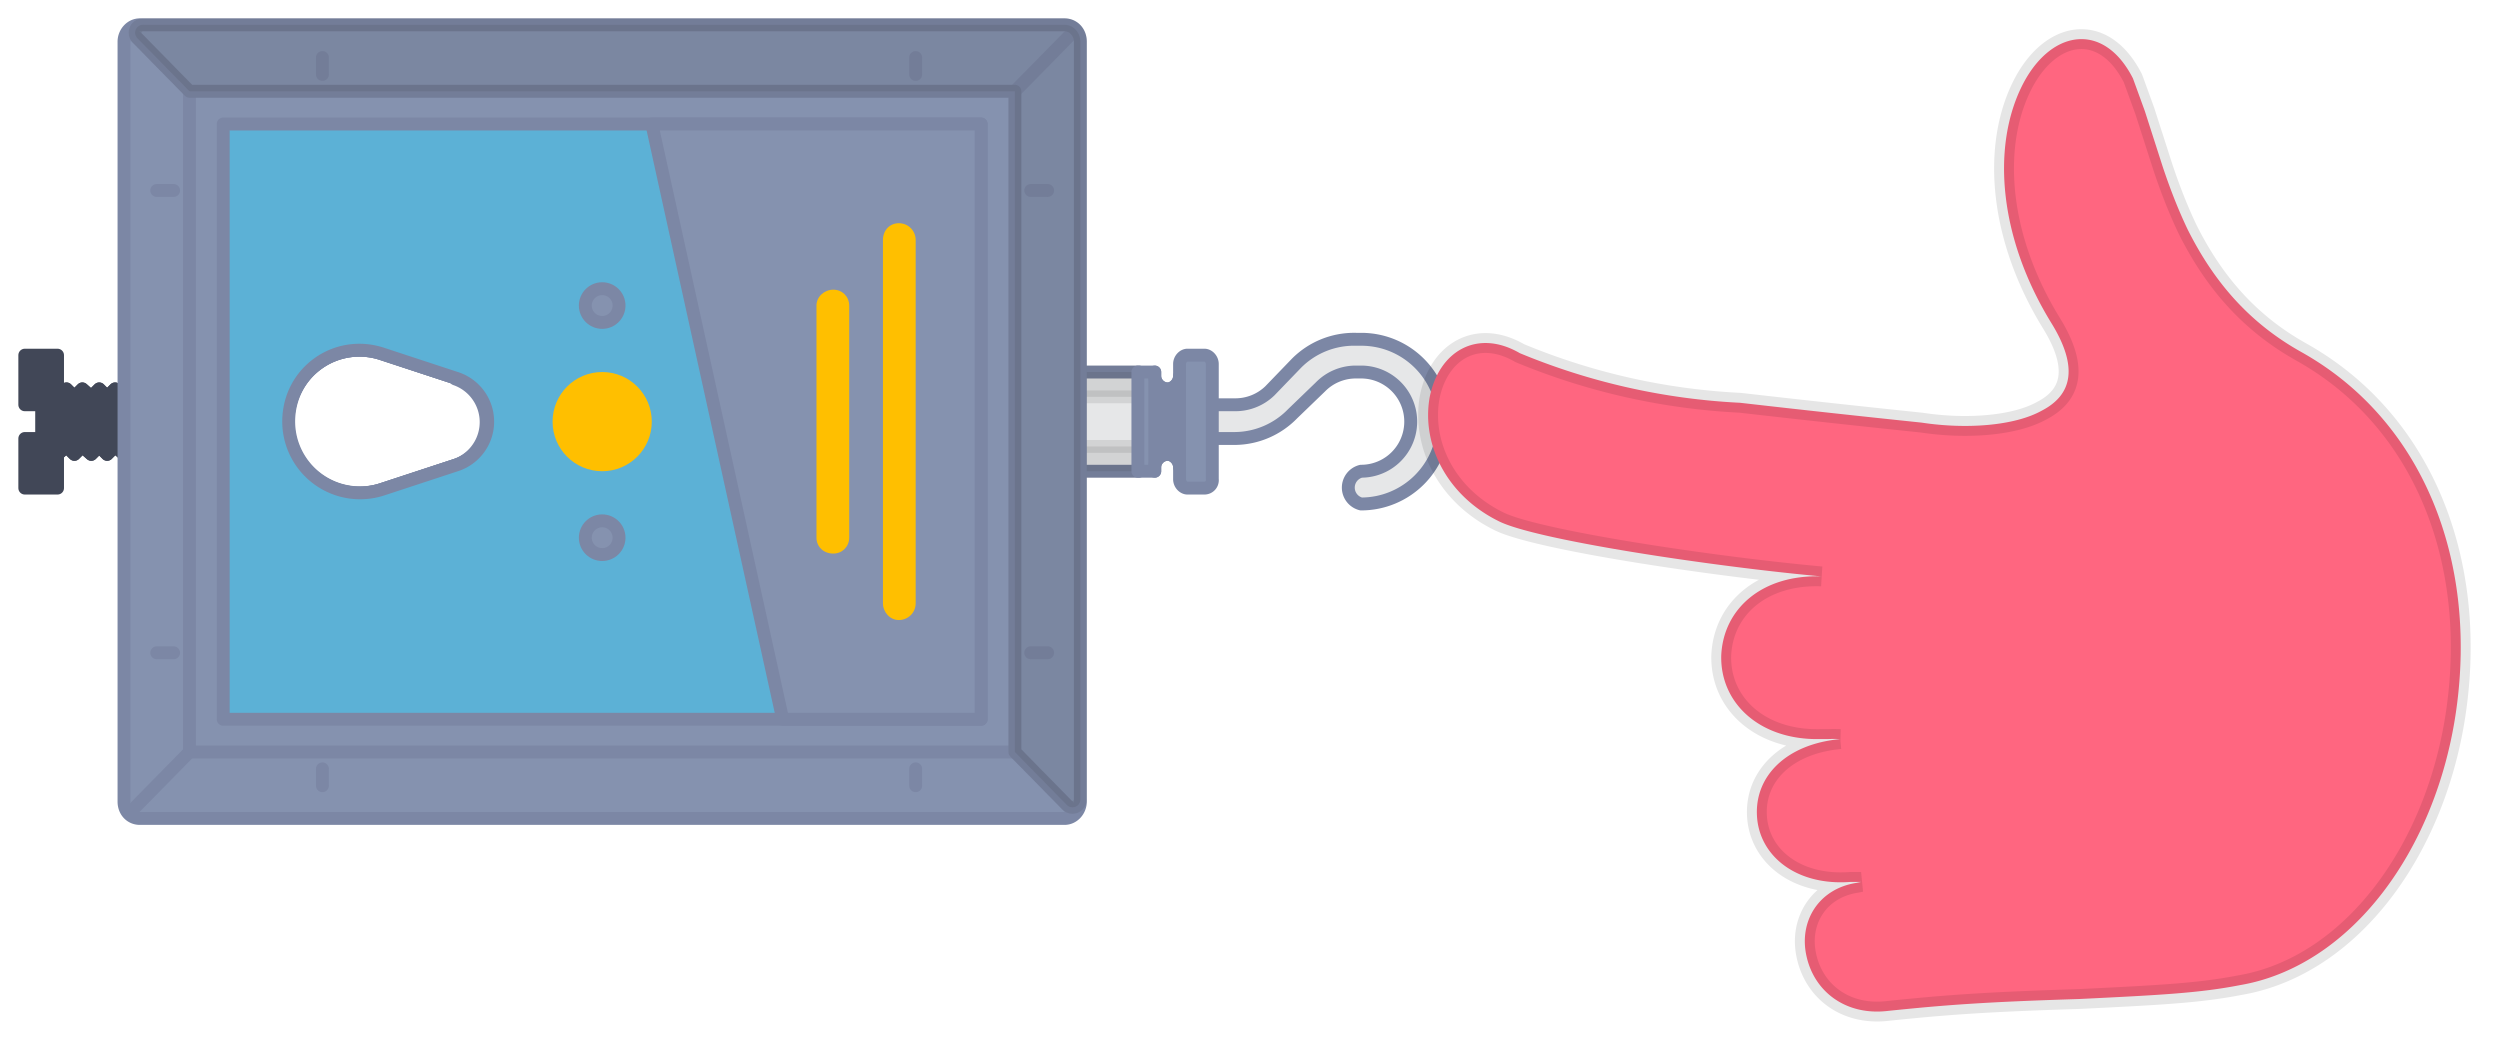 <svg width="252" height="106" xmlns="http://www.w3.org/2000/svg" xmlns:xlink="http://www.w3.org/1999/xlink"><defs><path d="M144.6 11.3L143 22.1a2.2 2.2 0 0 1-2.5 1.9c-1-.2-1.7-1-1.8-2l-1.5-10.7H134c-.9 0-1.3-1.1-.7-1.8l7-7.2a1 1 0 0 1 1.4 0l7 7.2c.6.7.2 1.8-.7 1.8h-3.4z" id="b"/><filter x="-21.1%" y="-15.3%" width="142.2%" height="130.7%" filterUnits="objectBoundingBox" id="a"><feMorphology radius="1.4" operator="dilate" in="SourceAlpha" result="shadowSpreadOuter1"/><feOffset in="shadowSpreadOuter1" result="shadowOffsetOuter1"/><feComposite in="shadowOffsetOuter1" in2="SourceAlpha" operator="out" result="shadowOffsetOuter1"/><feColorMatrix values="0 0 0 0 0 0 0 0 0 0 0 0 0 0 0 0 0 0 0.15 0" in="shadowOffsetOuter1"/></filter><path d="M144.6 68.3L143 79.1a2.2 2.2 0 0 1-2.5 1.9c-1-.2-1.7-1-1.8-2l-1.5-10.7H134c-.9 0-1.3-1.1-.7-1.8l7-7.2a1 1 0 0 1 1.4 0l7 7.2c.6.7.2 1.8-.7 1.8h-3.4z" id="d"/><filter x="-21.1%" y="-15.3%" width="142.2%" height="130.7%" filterUnits="objectBoundingBox" id="c"><feMorphology radius="1.4" operator="dilate" in="SourceAlpha" result="shadowSpreadOuter1"/><feOffset in="shadowSpreadOuter1" result="shadowOffsetOuter1"/><feComposite in="shadowOffsetOuter1" in2="SourceAlpha" operator="out" result="shadowOffsetOuter1"/><feColorMatrix values="0 0 0 0 0 0 0 0 0 0 0 0 0 0 0 0 0 0 0.15 0" in="shadowOffsetOuter1"/></filter></defs><g fill="none" fill-rule="evenodd"><g transform="rotate(-90 42.5 40)"><g fill="#414757" fill-rule="nonzero" stroke="#414757" stroke-linecap="round" stroke-linejoin="round" stroke-width="1.3"><path d="M46.7 0v3.3H33.3V0h5v1.7h3.4V0zM38.3 3.3h3.3V10h-3.3zM38.3 3.3h-1.6l.8.9-.8.8.8.8-.8.9h1.6zM38.3 6.7h-1.6l.8.8-.8.8.8.8-.8.9h1.6z"/><path d="M41.7 2.5h1.6l-.8.8.8.9-.8.8.8.8h-1.6zM41.7 5.8h1.6l-.8.9.8.8-.8.8.8.8-.8.9h-.8zM38.3 3.3h3.3V10h-3.3zM38.3 3.3h-1.6l.8.9-.8.8.8.8-.8.9h1.6zM38.3 6.7h-1.6l.8.8-.8.8.8.8-.8.9h1.6z"/><path d="M41.7 2.5h1.6l-.8.8.8.9-.8.8.8.8h-1.6zM41.7 5.8h1.6l-.8.9.8.8-.8.8.8.8-.8.9h-.8z"/></g><g fill-rule="nonzero" stroke-linecap="round" stroke-linejoin="round" stroke-width="1.3"><path d="M40 143a8.3 8.3 0 0 1-8.3-8.3 1.7 1.7 0 0 1 3.3 0 5 5 0 0 0 10 0v-.6a5 5 0 0 0-1.5-3.5l-2.7-2.8a8.2 8.2 0 0 1-2.5-5.8v-4a1.7 1.7 0 0 1 3.4 0v4a5 5 0 0 0 1.4 3.5l2.8 2.7a8.2 8.2 0 0 1 2.4 6v.5c0 4.6-3.7 8.3-8.3 8.3zM35 103h10v9.3H35z" stroke="#7C87A5" fill="#E6E7E8"/><path stroke="#231F20" fill="#231F20" opacity=".1" d="M35 103h2.5v9.3H35zM42.5 103H45v9.3h-2.5z"/><path d="M46.7 117.2v1.7c0 .4-.4.8-.9.8H34.2a.8.8 0 0 1-.9-.8v-1.7c0-.4.4-.8.9-.8h1.2c.7 0 1.3-.6 1.3-1.2 0-.7-.6-1.3-1.3-1.3H35v-1.7h10v1.7h-.4c-.7 0-1.3.6-1.3 1.3 0 .6.6 1.2 1.3 1.2h1.2c.5 0 .9.4.9.8z" stroke="#7C87A5" fill="#8592AF"/><path d="M35.4 116.4c.7 0 1.3-.6 1.3-1.2 0-.7-.6-1.3-1.3-1.3H35h10-.4c-.7 0-1.3.6-1.3 1.3 0 .6.6 1.2 1.3 1.2h-9.2z" stroke="#7C87A5" fill="#7C87A5"/></g><path d="M78.3 10H1.7c-1 0-1.7.7-1.7 1.6v93.2c0 .9.8 1.6 1.7 1.6h76.6c1 0 1.7-.7 1.7-1.6V11.6c0-.9-.8-1.6-1.7-1.6zm-34 33.4a4.6 4.6 0 0 1-8.7 0l-2.4-7.3a7.2 7.2 0 1 1 13.6 0l-2.4 7.3z" stroke="#7C87A5" stroke-width="1.3" fill="#8592AF" fill-rule="nonzero" stroke-linecap="round" stroke-linejoin="round"/><path d="M6.7 16.6v83.2h66.6V16.6H6.7zm37.7 26.8a4.6 4.6 0 0 1-8.8 0l-2.4-7.3a7.2 7.2 0 1 1 13.6 0l-2.4 7.3z" stroke="#7C87A5" stroke-width="1.3" fill="#8592AF" fill-rule="nonzero" stroke-linecap="round" stroke-linejoin="round"/><path d="M10 20v76.4h60V20H10zm30 6.6c5 0 8.4 4.8 6.8 9.5l-2.4 7.3a4.6 4.6 0 0 1-8.8 0l-2.4-7.3a7.2 7.2 0 0 1 6.8-9.5z" stroke="#7C87A5" stroke-width="1.3" fill="#5CB1D6" fill-rule="nonzero" stroke-linecap="round" stroke-linejoin="round"/><path stroke="#7C87A5" stroke-width="1.3" fill="#8592AF" fill-rule="nonzero" stroke-linecap="round" stroke-linejoin="round" d="M70 96.4H10v-20l60-13.2z"/><path d="M6.7 16.6L.8 10.8M73.3 16.6l5.9-5.8M.8 105.6l5.9-5.8M79.2 105.6l-5.9-5.8M16.7 101.4v1.7M63.3 101.4v1.7M16.7 13.3V15M63.3 13.3V15M76.7 30H75M76.7 89.8H75M5 30H3.3M5 89.8H3.3" stroke="#7C87A5" stroke-width="1.3" stroke-linecap="round" stroke-linejoin="round"/><ellipse fill="#FFBF00" fill-rule="nonzero" cx="40" cy="58.2" rx="5" ry="5"/><ellipse stroke="#7C87A5" stroke-width="1.3" fill="#8592AF" fill-rule="nonzero" stroke-linecap="round" stroke-linejoin="round" cx="28.3" cy="58.2" rx="1.7" ry="1.7"/><ellipse stroke="#7C87A5" stroke-width="1.3" fill="#8592AF" fill-rule="nonzero" stroke-linecap="round" stroke-linejoin="round" cx="51.7" cy="58.2" rx="1.7" ry="1.7"/><path d="M51.7 83.1H28.3c-.9 0-1.6-.7-1.6-1.6 0-1 .7-1.7 1.6-1.7h23.4c.9 0 1.6.8 1.6 1.7 0 .9-.7 1.6-1.6 1.6zM58.3 89.8H21.7c-1 0-1.7-.8-1.7-1.7 0-.9.8-1.6 1.7-1.6h36.6c1 0 1.7.7 1.7 1.6 0 1-.8 1.7-1.7 1.7z" fill="#FFBF00" fill-rule="nonzero"/><path d="M1.4 105l5.3-5.2h66.6V16.6l5.3-5.2a.8.8 0 0 1 1.4.6v92.8c0 .9-.8 1.6-1.7 1.6H2a.8.8 0 0 1-.6-1.4z" stroke="#231F20" stroke-width="1.3" fill="#231F20" fill-rule="nonzero" opacity=".1" stroke-linecap="round" stroke-linejoin="round"/></g><path d="M187.6 88.9h-1.1c-5.4.4-9.2-2.6-9.4-6.7-.2-4 3-7.2 8.4-7.7a14.6 14.6 0 0 0-1.3 0h-.8c-6 .1-10-3.6-9.9-8.4.2-4.8 4.2-8.2 10.1-8-11-1-29-3.7-32.6-5.6-5.2-2.6-7.7-7.7-6.9-12.4.9-4.7 4.8-7 9.1-4.5a66.3 66.3 0 0 0 22.2 5 1809.7 1809.7 0 0 0 18.3 2c4.6.7 9.4.3 12.1-1.2 3.1-1.6 3.7-4.4 1-8.8-5.3-8.6-6-17.6-3.1-23.7C206.5 3 212 2 215 7.9l1.2 3.3 1.8 5.6c.8 2.4 1.6 4.4 2.5 6.3 2.7 5.4 6.3 9.5 11.5 12.4 12.3 6.9 17.7 21 15.6 36-2 14.3-10.7 25.9-21.8 27.8-4.1.8-8 1-16.2 1.4-9.6.3-13.5.6-19.3 1.2-4.2.5-7.4-1.9-8.2-5.5-.8-3.5 1.2-6.8 5-7.4l.5-.1z" stroke-opacity=".1" stroke="#000" stroke-width="2" fill="#FF6680"/><g fill-rule="nonzero" transform="rotate(-90 141 13)"><use fill="#000" filter="url(#a)" xlink:href=".#b"/><use stroke="#F35" stroke-width=".8" fill="#FF6680" xlink:href=".#b"/></g><g fill-rule="nonzero" transform="rotate(-90 141 70)"><use fill="#000" filter="url(#c)" xlink:href=".#d"/><use stroke="#F35" stroke-width=".8" fill="#FF6680" xlink:href=".#d"/></g></g></svg>